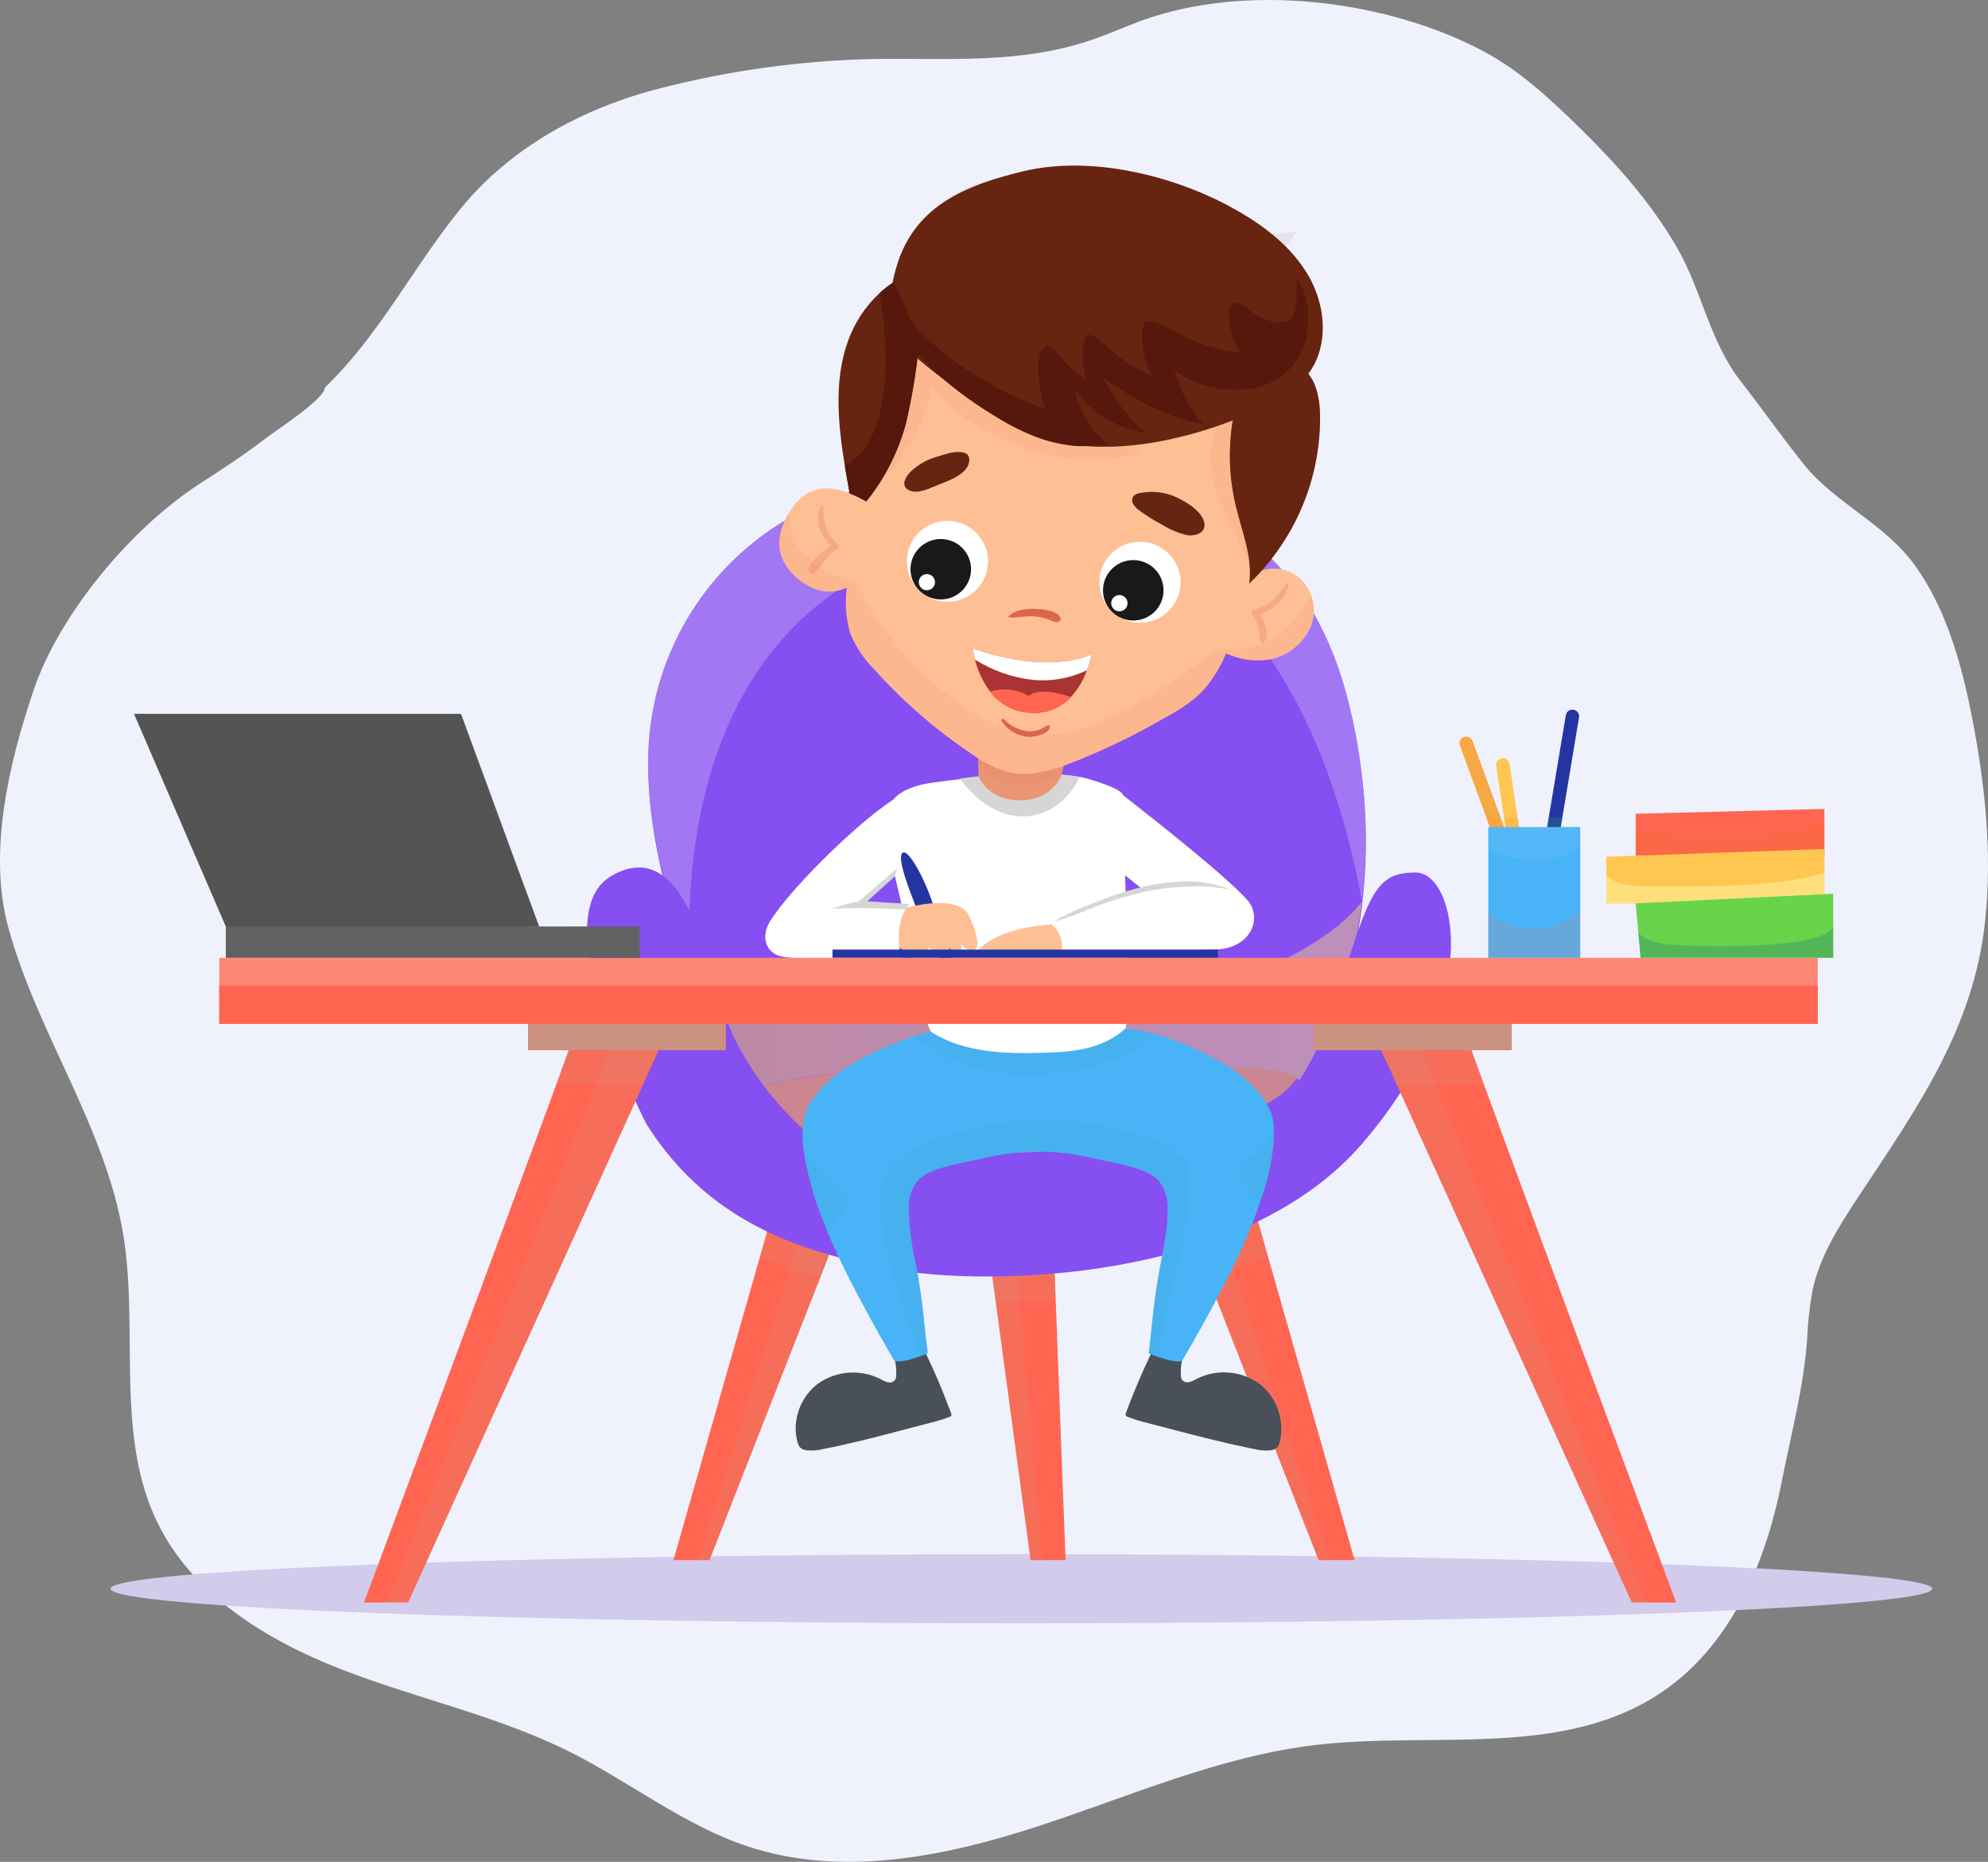 <svg width="316" height="296" viewBox="0 0 316 296" fill="none" xmlns="http://www.w3.org/2000/svg">
<rect x="0" y="0" width="316" height="296" fill="#808080" stroke="none"/>
<path d="M263.144 269.683C247.583 279.452 227.463 275.289 209.202 277.415C193.772 279.216 179.395 285.679 164.579 290.481C149.763 295.282 133.623 298.439 118.878 293.559C108.752 290.21 100.204 283.362 90.675 278.569C79.173 272.797 66.391 270.103 54.38 265.451C42.37 260.798 30.526 253.513 24.959 241.925C18.252 228.001 22.101 211.454 19.576 196.211C16.709 179.017 5.838 164.158 1.289 147.331C-1.92 135.437 1.411 121.4 5.295 109.855C9.398 97.664 20.812 83.959 31.806 76.867C35.4 74.549 38.942 72.231 42.326 69.616C43.816 68.462 51.627 63.442 51.627 61.632C60.394 53.192 65.654 42.443 73.281 33.103C81.172 23.404 92.77 17.133 104.903 14.046C115.873 11.226 127.129 9.662 138.454 9.385C150.596 9.183 162.37 10.312 174.091 6.149C176.546 5.274 178.939 4.207 181.385 3.306C197.954 -2.746 220.134 -0.096 235.625 8.055C241.534 11.16 246.478 15.795 251.239 20.465C257.06 26.176 262.513 32.325 266.598 39.409C270.508 46.204 271.744 54.276 276.733 60.669C280.081 64.955 283.378 69.651 286.692 73.788C291.82 80.164 299.719 83.225 304.593 90.177C309.468 97.13 311.835 105.71 313.448 113.992C315.517 124.583 316.683 135.454 315.569 146.194C313.816 163.37 304.742 176.148 295.485 190.132C292.408 194.794 289.304 199.613 288.121 205.07C287.644 207.688 287.351 210.335 287.244 212.994C286.674 220.751 284.719 227.861 283.246 235.409C280.66 248.606 274.997 262.241 263.144 269.683Z" fill="#EFF2FD"/>
<path d="M162.352 258.078C242.314 258.078 307.136 255.619 307.136 252.586C307.136 249.552 242.314 247.093 162.352 247.093C82.39 247.093 17.568 249.552 17.568 252.586C17.568 255.619 82.39 258.078 162.352 258.078Z" fill="#D2CBEC"/>
<path d="M289.996 128.606V136.04H259.996V129.376L289.996 128.606Z" fill="#FF6551"/>
<g style="mix-blend-mode:multiply" opacity="0.36">
<path d="M289.996 130.093V136.04H259.996V131.475C261.513 132.113 264.379 132.752 269.64 132.822C279.941 132.935 287.55 132.586 289.996 130.093Z" fill="#F46D36"/>
</g>
<path d="M134.228 193.281L130.388 203.094L112.784 248.029H107.051C107.051 248.029 116.449 215.084 120.823 199.709C122.103 195.205 122.963 192.214 123.024 191.987L128.389 192.581L134.228 193.281Z" fill="#FF6551"/>
<g style="mix-blend-mode:multiply" opacity="0.44">
<g style="mix-blend-mode:multiply" opacity="0.44">
<path d="M134.228 193.237L130.388 203.05L112.784 248.029H111.014L128.389 192.581L134.228 193.237Z" fill="#CC9281"/>
</g>
</g>
<g style="mix-blend-mode:multiply" opacity="0.44">
<g style="mix-blend-mode:multiply" opacity="0.44">
<path d="M123.025 191.987L134.229 193.281L130.389 203.094C127.131 202.188 123.936 201.072 120.824 199.753C122.104 195.205 122.963 192.214 123.025 191.987Z" fill="#CC9281"/>
</g>
</g>
<path d="M169.375 248.029H163.817L158.268 206.924L156.111 190.937L156.76 191.024L167.28 192.468C167.28 192.8 167.508 198.764 167.806 206.671C168.429 223.148 169.375 248.029 169.375 248.029Z" fill="#FF6551"/>
<g style="mix-blend-mode:multiply" opacity="0.44">
<g style="mix-blend-mode:multiply" opacity="0.44">
<path d="M165.728 248.029H163.817L158.268 206.942L156.111 190.955L156.76 191.042L161.371 199.036L161.45 199.901L165.728 248.029Z" fill="#CC9281"/>
</g>
</g>
<g style="mix-blend-mode:multiply" opacity="0.44">
<g style="mix-blend-mode:multiply" opacity="0.44">
<path d="M167.28 192.485C167.28 192.817 167.508 198.782 167.806 206.688C164.492 206.907 161.31 206.986 158.268 206.942L156.111 190.955L167.28 192.485Z" fill="#CC9281"/>
</g>
</g>
<path d="M215.322 248.029H209.588L191.888 202.788L188.145 193.281L193.133 192.721L199.357 192.03C199.419 192.258 200.295 195.354 201.61 199.971C206.02 215.399 215.322 248.029 215.322 248.029Z" fill="#FF6551"/>
<g style="mix-blend-mode:multiply" opacity="0.44">
<g style="mix-blend-mode:multiply" opacity="0.44">
<path d="M211.28 248.029H209.588L191.888 202.788L188.145 193.281L193.133 192.721C196.289 202.56 207.484 236.52 211.28 248.029Z" fill="#CC9281"/>
</g>
</g>
<g style="mix-blend-mode:multiply" opacity="0.44">
<g style="mix-blend-mode:multiply" opacity="0.44">
<path d="M201.637 199.928C198.323 201.03 195.079 201.974 191.914 202.788L188.145 193.281L199.357 192.03C199.419 192.214 200.295 195.31 201.637 199.928Z" fill="#CC9281"/>
</g>
</g>
<path d="M216.487 144.077C216.382 144.952 216.259 145.783 216.128 146.631C215.712 149.405 215.126 152.15 214.374 154.852C214.331 155.036 214.278 155.211 214.225 155.386C211.551 165.085 210.079 174.679 199.462 181.028C197.411 182.253 194.763 183.127 192.668 184.273L192.563 184.334C188.392 186.618 183.954 188.38 179.351 189.581C165.605 193.342 150.166 194.986 136.297 190.981C132.239 189.789 128.505 187.696 125.374 184.859C124.12 183.724 122.948 182.503 121.867 181.203C121.622 180.914 121.385 180.626 121.148 180.328C120.912 180.031 120.675 179.734 120.447 179.454C119.57 178.238 118.694 176.97 117.878 175.667C117.379 174.845 116.905 174.014 116.449 173.174C116.265 172.842 116.09 172.501 115.914 172.16L115.651 171.644C115.485 171.312 115.31 170.962 115.152 170.621C115.064 170.446 114.985 170.28 114.906 170.105C114.827 169.93 114.617 169.484 114.477 169.178C114.336 168.872 114.205 168.548 114.065 168.242C113.661 167.297 113.276 166.353 112.907 165.4C112.539 164.446 112.189 163.484 111.855 162.513C111.154 160.502 110.505 158.455 109.9 156.391L109.786 156.015C109.164 153.89 108.568 151.756 107.981 149.614C105.35 139.993 102.72 130.137 103.106 120.149C103.4 112.198 105.816 104.469 110.103 97.76C114.39 91.051 120.394 85.605 127.495 81.983C133.974 78.703 141.233 77.085 148.387 76.184C156.18 75.205 164.167 74.558 172.057 75.205C177.404 75.663 182.631 77.045 187.504 79.289C194.234 82.389 200.195 86.934 204.959 92.6C212.612 101.687 215.707 114.753 216.785 126.341C217.307 132.247 217.207 138.192 216.487 144.077Z" fill="#864FF1"/>
<path d="M216.486 143.325C212.436 120.98 199.172 78.922 157.012 85.044C108.418 92.11 108.707 141.261 109.838 155.674L109.724 155.298C109.102 153.173 108.505 151.039 107.918 148.896C105.288 139.276 102.658 129.42 103.044 119.432C103.339 111.48 105.755 103.751 110.042 97.04C114.329 90.33 120.332 84.882 127.433 81.257C133.912 77.986 141.17 76.368 148.324 75.467C156.118 74.488 164.104 73.84 171.995 74.488C177.337 74.935 182.561 76.305 187.433 78.537C194.163 81.629 200.124 86.168 204.888 91.83C212.541 100.917 215.636 113.983 216.714 125.571C217.26 131.481 217.184 137.431 216.486 143.325Z" fill="#A277F4"/>
<path style="mix-blend-mode:multiply" opacity="0.45" d="M216.486 143.325C216.381 144.2 216.267 145.074 216.136 145.879C215.715 148.652 215.13 151.397 214.382 154.1C214.338 154.284 214.286 154.458 214.242 154.633C211.612 164.254 211.551 172.746 203.722 179.121C201.872 180.626 194.955 182.357 192.693 183.538L192.588 183.599L125.399 184.133C124.145 182.998 122.974 181.777 121.893 180.477C121.647 180.188 121.41 179.9 121.174 179.602C120.937 179.305 120.7 179.008 120.472 178.728C119.596 177.512 118.719 176.244 117.904 174.941C117.404 174.119 116.922 173.288 116.475 172.448C116.291 172.116 116.115 171.775 115.94 171.434L115.677 170.918L115.177 169.895C115.09 169.72 115.011 169.554 114.932 169.379C114.783 169.073 114.642 168.758 114.502 168.452C114.362 168.146 114.23 167.822 114.09 167.516C113.687 166.571 113.301 165.627 112.933 164.673C112.565 163.72 112.214 162.758 111.881 161.787L112.591 156.234C112.591 156.234 122.068 164.411 162.825 161.919C203.582 159.426 215.162 145.179 216.486 143.325Z" fill="url(#paint0_linear_318_34854)"/>
<path d="M206.572 171.696C206.292 172.134 206.011 172.571 205.695 172.991C203.912 175.671 201.801 178.118 199.41 180.276C196.21 182.957 192.621 185.139 188.767 186.748C175.069 192.678 160.054 194.93 145.213 193.281C142.28 193.029 139.379 192.49 136.552 191.672C129.138 189.274 122.864 184.245 118.922 177.538C118.45 176.748 118.02 175.933 117.633 175.098C117.449 174.705 117.273 174.303 117.098 173.891C116.905 173.437 128.118 169.352 161.967 169.519C194.404 169.641 203.249 169.274 206.221 171.434C206.343 171.515 206.46 171.602 206.572 171.696Z" fill="#864FF1"/>
<g style="mix-blend-mode:multiply" opacity="0.56">
<path d="M206.221 171.417C206.042 171.592 205.875 171.779 205.722 171.976C203.881 174.338 196.14 181.527 164.43 183.153C132.721 184.78 120.64 177.906 120.64 177.906L117.633 175.125C117.449 174.731 117.273 174.329 117.098 173.918C116.905 173.463 128.118 169.379 161.967 169.545C194.413 169.615 203.249 169.248 206.221 171.417Z" fill="#FFAE43"/>
</g>
<path d="M102.668 178.571C102.668 178.571 86.125 145.888 97.04 139.346C107.832 132.935 111.751 149.552 114.845 160.24C117.94 170.927 133.255 193.054 161.397 191.672C196.184 189.966 207.361 175.483 212.499 158.587C217.636 141.69 218.732 138.716 225.044 138.716C231.356 138.716 236.327 158.648 216.68 181.64C197.034 204.633 155.313 204.213 142.575 201.896C129.836 199.578 113.267 195.581 102.668 178.571Z" fill="#864FF1"/>
<path d="M151.236 224.993C151.209 225.054 151.17 225.109 151.12 225.152C151.07 225.196 151.01 225.228 150.946 225.247C149.918 225.644 148.863 225.971 147.79 226.226L143.67 227.302C139.418 228.421 135.148 229.541 130.826 230.372C129.982 230.585 129.108 230.656 128.24 230.581C127.836 230.55 127.455 230.38 127.162 230.1C126.978 229.873 126.849 229.607 126.785 229.322C126.443 228.113 126.383 226.841 126.61 225.605C126.993 223.368 128.212 221.359 130.02 219.982C131.457 218.965 133.146 218.361 134.903 218.234C136.661 218.108 138.419 218.464 139.988 219.265C140.354 219.492 140.753 219.66 141.171 219.763C141.38 219.812 141.599 219.799 141.8 219.724C142.002 219.649 142.176 219.517 142.302 219.343C142.407 219.134 142.461 218.903 142.46 218.67C142.529 217.081 142.191 215.501 141.478 214.078L146.414 213.667C147.659 216.139 148.804 218.664 149.85 221.241C150.324 222.395 150.727 223.559 151.2 224.739C151.24 224.818 151.253 224.907 151.236 224.993Z" fill="#495059"/>
<path d="M203.39 229.322C203.326 229.607 203.197 229.873 203.013 230.1C202.72 230.38 202.339 230.55 201.935 230.581C201.067 230.656 200.193 230.585 199.348 230.372C195.026 229.497 190.766 228.421 186.505 227.302L182.385 226.226C181.312 225.97 180.258 225.643 179.229 225.247C179.164 225.228 179.105 225.196 179.055 225.152C179.005 225.109 178.966 225.054 178.939 224.993C178.913 224.907 178.913 224.816 178.939 224.731C179.36 223.576 179.816 222.43 180.272 221.294C181.324 218.705 182.475 216.163 183.726 213.667L188.67 214.078C187.957 215.491 187.621 217.064 187.697 218.644C187.693 218.877 187.744 219.107 187.846 219.317C187.972 219.491 188.147 219.623 188.348 219.698C188.549 219.772 188.768 219.786 188.977 219.737C189.397 219.637 189.797 219.468 190.161 219.238C191.729 218.438 193.488 218.082 195.245 218.208C197.002 218.335 198.691 218.939 200.129 219.955C201.147 220.737 201.987 221.726 202.592 222.857C203.197 223.989 203.552 225.235 203.635 226.515C203.719 227.458 203.636 228.408 203.39 229.322Z" fill="#495059"/>
<path d="M176.686 153.051C173.626 152.727 154.445 154.8 146.633 154.581C145.704 150.383 144.354 145.319 143.214 140.667C142.375 136.797 141.789 132.876 141.461 128.93C141.242 126.691 144.091 125.029 148.027 124.461C155.532 123.385 165.692 122.493 171.584 123.499C172.732 123.691 178.08 125.248 178.466 126.324C180.07 130.775 177.089 149.334 176.686 153.051Z" fill="white"/>
<path d="M202.512 179.725C202.493 178.792 202.339 177.868 202.056 176.979C201.684 175.968 201.151 175.023 200.478 174.18C197.918 170.883 194.175 168.723 190.379 166.965C188.143 165.896 185.82 165.019 183.436 164.341C182.354 164.05 181.257 163.826 180.148 163.668C175.922 163.09 171.644 163.668 167.375 163.773V163.676C166.595 163.746 165.814 163.781 165.043 163.799C164.271 163.816 163.482 163.746 162.711 163.676C162.706 163.708 162.706 163.741 162.711 163.773C158.45 163.65 154.163 163.09 149.938 163.668C148.285 163.906 146.657 164.29 145.072 164.813C143.243 165.418 141.451 166.13 139.707 166.947C135.92 168.697 132.167 170.865 129.616 174.163C128.941 175.005 128.405 175.95 128.029 176.961C127.667 178.132 127.512 179.358 127.574 180.582C127.587 181.46 127.651 182.336 127.766 183.206C128.425 187.057 129.5 190.825 130.975 194.444C131.115 194.829 131.273 195.231 131.44 195.642C134.675 203.688 142.17 216.369 142.17 216.369C143.047 216.684 145.028 216.072 146.299 215.609C146.983 215.364 147.465 215.154 147.465 215.154C147.465 215.154 147.08 212.005 146.948 210.589C146.641 207.414 146.194 204.248 145.607 201.117C144.909 198.171 144.521 195.161 144.45 192.135C144.411 190.789 144.751 189.459 145.432 188.296C146.589 186.547 148.763 185.864 150.788 185.366C152.813 184.867 155.066 184.413 157.205 183.94C162.352 182.795 167.689 182.795 172.837 183.94C174.976 184.413 177.132 184.815 179.254 185.366C181.375 185.917 183.453 186.564 184.61 188.296C185.293 189.458 185.637 190.788 185.601 192.135C185.68 195.152 184.987 198.143 184.435 201.117C183.848 204.248 183.401 207.414 183.094 210.589C182.962 212.005 182.585 215.154 182.585 215.154C182.585 215.154 183.383 215.504 184.391 215.836C185.619 216.238 187.135 216.632 187.898 216.369C187.898 216.369 196.183 202.376 199.093 194.444C199.514 193.298 199.97 192.144 200.329 190.989C201.593 187.66 202.33 184.155 202.512 180.599C202.512 180.311 202.512 180.013 202.512 179.725Z" fill="#49B3F7"/>
<g style="mix-blend-mode:multiply" opacity="0.4">
<g style="mix-blend-mode:multiply" opacity="0.4">
<path d="M183.445 164.359C183.445 164.359 179.386 169.904 165.727 170.831C154.172 171.618 147.045 166.458 145.125 164.831C146.713 164.306 148.344 163.923 149.999 163.685C154.216 163.108 158.503 163.685 162.764 163.79C162.764 163.79 162.764 163.729 162.764 163.694C163.535 163.764 164.316 163.799 165.096 163.816C165.876 163.834 166.647 163.764 167.428 163.694V163.79C171.697 163.668 175.975 163.108 180.201 163.685C181.295 163.845 182.378 164.07 183.445 164.359Z" fill="#3DA6C0"/>
</g>
</g>
<path d="M178.605 134.851C178.947 138.2 179.578 162.898 178.86 163.545C175.099 166.939 170.268 167.236 165.902 167.376C159.765 167.56 153.339 167.376 148.167 164.157C147.404 163.676 147.045 160.659 146.861 159.732C145.107 151.135 141.855 137.798 141.25 134.851H178.605Z" fill="white"/>
<path d="M168.629 146.789C163.843 147.27 158.434 147.724 155.006 151.511L163.063 151.669C165.529 151.822 168.006 151.649 170.427 151.153C170.383 150.777 169.813 146.675 169.497 146.71L168.629 146.789Z" fill="#FFBF94"/>
<path d="M177.546 125.668C177.546 125.668 197.709 141.218 198.928 144.034C200.146 146.85 198.419 149.832 194.369 149.369C190.319 148.905 176.441 137.194 176.441 137.194C176.441 137.194 171.067 133.18 171.593 130.347C172.119 127.513 174.17 124.365 177.546 125.668Z" fill="white"/>
<path d="M196.841 142.092C189.126 137.544 174.047 143.439 166.867 146.701C169.497 148.879 168.621 151.074 168.84 151.459C168.84 151.459 186.785 151.153 193.141 150.969C199.497 150.785 201.321 144.742 196.841 142.092Z" fill="white"/>
<path d="M167.708 146.421C170.128 145.94 172.486 144.725 174.8 143.885C177.09 143.038 179.433 142.343 181.814 141.803C184.019 141.324 186.264 141.049 188.52 140.981C190.869 140.816 193.229 140.975 195.534 141.454C195.534 141.454 195.534 141.454 195.534 141.41C193.473 140.603 191.286 140.168 189.073 140.124C186.729 140.128 184.392 140.383 182.103 140.885C179.617 141.458 177.183 142.236 174.827 143.212C172.359 144.044 169.973 145.101 167.699 146.369V146.421H167.708Z" fill="#D6D6D6"/>
<g style="mix-blend-mode:multiply" opacity="0.4">
<g style="mix-blend-mode:multiply" opacity="0.4">
<path d="M151.236 224.993C151.209 225.054 151.17 225.108 151.12 225.152C151.07 225.196 151.01 225.228 150.946 225.246C149.918 225.644 148.863 225.971 147.79 226.226L143.67 227.302C139.418 228.421 135.148 229.541 130.826 230.372C129.982 230.585 129.108 230.656 128.24 230.581C127.836 230.55 127.455 230.38 127.162 230.1C126.978 229.873 126.849 229.607 126.785 229.322C126.443 228.113 126.383 226.841 126.61 225.605C128.363 226.48 133.983 228.631 143.118 225.273C145.634 224.445 147.934 223.067 149.85 221.241C150.324 222.395 150.727 223.559 151.2 224.739C151.24 224.818 151.253 224.907 151.236 224.993Z" fill="#495059"/>
</g>
</g>
<g style="mix-blend-mode:multiply" opacity="0.4">
<g style="mix-blend-mode:multiply" opacity="0.4">
<path d="M203.39 229.322C203.326 229.607 203.197 229.873 203.013 230.1C202.72 230.38 202.339 230.55 201.935 230.581C201.067 230.656 200.193 230.585 199.348 230.372C195.026 229.497 190.766 228.421 186.505 227.302L182.385 226.226C181.312 225.97 180.258 225.643 179.229 225.247C179.164 225.228 179.105 225.196 179.055 225.152C179.005 225.108 178.966 225.054 178.939 224.993C178.913 224.907 178.913 224.816 178.939 224.731C179.36 223.576 179.816 222.43 180.272 221.293C183.867 224.251 188.195 226.188 192.8 226.899C196.41 227.443 200.09 227.312 203.653 226.515C203.731 227.459 203.642 228.409 203.39 229.322Z" fill="#495059"/>
</g>
</g>
<g style="mix-blend-mode:multiply" opacity="0.4">
<g style="mix-blend-mode:multiply" opacity="0.4">
<path d="M184.445 215.889C183.437 215.556 182.64 215.206 182.64 215.206C182.64 215.206 183.016 212.058 183.148 210.641C183.455 207.466 183.902 204.301 184.489 201.17C185.042 198.196 185.734 195.205 185.655 192.188C185.691 190.841 185.348 189.511 184.665 188.348C183.507 186.599 181.333 185.917 179.308 185.419C177.283 184.92 175.03 184.465 172.891 183.993C167.744 182.847 162.407 182.847 157.26 183.993C155.121 184.465 152.964 184.868 150.842 185.419C148.721 185.969 146.643 186.617 145.486 188.348C144.805 189.511 144.465 190.842 144.504 192.188C144.577 195.208 144.964 198.212 145.661 201.152C146.249 204.283 146.696 207.449 147.002 210.624C147.134 212.04 147.52 215.189 147.52 215.189C147.52 215.189 147.038 215.399 146.354 215.644C146.354 215.644 136.211 190.972 141.33 185.637C146.45 180.302 159.031 177.827 166.009 177.897C172.987 177.967 184.27 180.101 188.145 184.299C192.02 188.497 183.718 211.376 184.445 215.889Z" fill="#3DA6C0"/>
</g>
</g>
<g style="mix-blend-mode:multiply" opacity="0.4">
<g style="mix-blend-mode:multiply" opacity="0.4">
<path d="M202.511 180.599C202.337 184.172 201.603 187.695 200.337 191.042C200.109 190.893 199.89 190.727 199.67 190.552C198.338 189.515 197.37 188.081 196.909 186.459C196.838 186.172 196.838 185.872 196.909 185.584C197.076 185.016 197.672 184.71 198.189 184.421C200.093 183.354 201.623 181.73 202.572 179.769C202.511 180.013 202.511 180.311 202.511 180.599Z" fill="#3DA6C0"/>
</g>
</g>
<g style="mix-blend-mode:multiply" opacity="0.4">
<g style="mix-blend-mode:multiply" opacity="0.4">
<path d="M134.764 190.867C134.597 192.223 133.492 193.237 132.598 194.269C132.198 194.719 131.829 195.195 131.494 195.695C131.327 195.284 131.169 194.881 131.029 194.497C129.554 190.878 128.478 187.109 127.82 183.258C128.418 184.072 129.077 184.838 129.793 185.55C131.152 186.905 132.66 188.103 134.132 189.354C134.311 189.493 134.468 189.658 134.597 189.844C134.766 190.157 134.825 190.517 134.764 190.867Z" fill="#3DA6C0"/>
</g>
</g>
<path d="M171.591 123.534C171.416 123.945 169.014 129.542 162.825 129.787C157.258 130.006 153.313 124.854 152.559 123.779C158.95 122.93 165.463 122.484 171.591 123.534Z" fill="#D6D6D6"/>
<path d="M170.26 116.546L169.497 119.895L168.822 122.895L168.769 123.149C168.769 123.149 167.463 127.137 162.238 127.233C157.013 127.329 155.54 123.42 155.54 123.42V122.615L155.426 119.589L155.295 115.907C155.295 101.914 166.902 116.948 166.902 116.948L168.024 116.686L168.094 117.403L170.26 116.546Z" fill="#EA9573"/>
<g style="mix-blend-mode:multiply" opacity="0.09">
<path d="M169.497 119.895L168.822 122.895C167.031 124.091 164.943 124.766 162.79 124.845C160.239 124.696 157.763 123.93 155.575 122.615L155.461 119.589L166.937 116.966L168.129 117.42L169.497 119.895Z" fill="#DD664A"/>
</g>
<path d="M195.088 103.384L194.93 103.777C194.073 105.913 192.867 107.893 191.362 109.637C189.284 111.911 186.505 113.397 183.788 114.884C179.089 117.536 174.195 119.825 169.147 121.732C166.464 122.668 163.589 123.394 160.801 122.869C158.552 122.32 156.435 121.327 154.577 119.948C148.776 116.079 143.491 111.492 138.849 106.296C137.25 104.675 135.987 102.755 135.132 100.646C134.488 98.373 134.294 95.997 134.562 93.65C134.562 93.046 134.632 92.451 134.676 91.9C135.449 80.311 137.426 68.834 140.576 57.652L140.918 56.725C140.979 51.478 146.099 47.735 151 45.793C156.614 43.6 162.607 42.537 168.635 42.666C174.663 42.795 180.605 44.114 186.12 46.545C190.915 48.697 195.439 51.793 198.393 56.165C201.689 61.028 202.777 67.115 202.514 72.984C202.251 78.852 200.76 84.589 199.261 90.265C198.181 94.73 196.787 99.114 195.088 103.384Z" fill="#FFBF94"/>
<g style="mix-blend-mode:multiply" opacity="0.09">
<path d="M194.93 103.777C194.073 105.913 192.867 107.893 191.362 109.637C189.284 111.911 186.505 113.397 183.788 114.884C179.089 117.536 174.195 119.825 169.147 121.732C166.464 122.668 163.589 123.394 160.801 122.869C158.552 122.32 156.435 121.326 154.577 119.948C148.776 116.079 143.491 111.492 138.849 106.296C137.25 104.675 135.987 102.755 135.132 100.646C134.488 98.373 134.294 95.996 134.562 93.65C134.562 93.046 134.632 92.451 134.676 91.9C134.939 92.145 136.14 91.9 136.429 92.635C139.436 101.031 151.333 113.922 162.519 116.651C173.706 119.379 193.536 103.174 193.536 103.174L194.93 103.777Z" fill="#DD664A"/>
</g>
<g style="mix-blend-mode:multiply" opacity="0.09">
<path d="M139.182 75.214L138.787 78.065C138.787 78.065 147.282 69.424 148.027 61.221C148.027 61.221 152.77 68.217 163.755 71.54C174.74 74.864 181.411 71.882 181.411 71.882C181.411 71.882 178.448 69.004 177.738 66.503C177.738 66.503 186.987 71.182 193.15 68.165C193.15 68.165 190.862 73.911 194.719 81.414C198.577 88.918 198.673 91.533 198.673 91.533L202.513 71.978L196.28 55.037L177.817 51.994L151.841 52.475L145.757 51.434C145.757 51.434 142.32 57.066 141.996 58.308C141.671 59.55 139.182 75.214 139.182 75.214Z" fill="#DD664A"/>
</g>
<path d="M135.736 81.957C135.254 79.586 134.816 77.199 134.413 74.811L134.281 74.033C133.211 67.421 132.528 60.521 134.79 54.224C135.822 51.319 137.542 48.706 139.804 46.606C140.505 45.962 141.259 45.377 142.057 44.857C144.48 43.217 147.387 42.441 150.307 42.653V42.933C147.607 46.825 146.642 51.425 145.923 56.165C145.49 59.943 144.841 63.692 143.977 67.395C142.49 72.858 139.657 77.864 135.736 81.957Z" fill="#672410"/>
<path d="M201.067 104.949C198.411 105.19 195.751 104.548 193.501 103.121C192.941 102.778 192.405 102.398 191.896 101.984L196.376 93.579C198.384 90.956 202.162 89.548 205.143 90.956C206.622 91.664 207.767 92.919 208.334 94.454C208.946 95.999 209.002 97.709 208.492 99.29C207.897 100.824 206.888 102.165 205.578 103.163C204.268 104.162 202.707 104.78 201.067 104.949Z" fill="#FFBF94"/>
<path d="M204.642 85.166C202.973 87.974 200.926 90.54 198.558 92.792C199.154 88.638 197.418 84.554 196.437 80.47C196.147 79.246 195.921 78.008 195.762 76.761C195.224 72.473 195.492 68.122 196.551 63.932L205.729 58.597L206.501 58.151L206.948 58.439C209.184 60.075 209.797 63.276 209.832 66.109C209.892 72.817 208.097 79.411 204.642 85.166Z" fill="#672410"/>
<g style="mix-blend-mode:multiply" opacity="0.32">
<path d="M204.642 85.166C206.685 78.93 209.254 68.82 204.257 69.424C199.26 70.027 196.84 74.19 195.762 76.744C195.224 72.456 195.492 68.105 196.551 63.914L205.729 58.597L206.948 58.439C209.184 60.075 209.797 63.276 209.832 66.109C209.892 72.817 208.097 79.411 204.642 85.166Z" fill="#672410"/>
</g>
<path d="M154.024 72.756C153.987 72.57 153.899 72.397 153.77 72.257C153.603 72.115 153.405 72.013 153.192 71.96C151.868 71.61 150.299 72.196 149.036 72.59C147.456 73.008 146.004 73.811 144.811 74.925C144.109 75.633 143.127 76.989 144.249 77.802C145.503 78.677 147.414 77.802 148.633 77.286C150.386 76.543 154.042 75.467 154.068 73.132C154.071 73.005 154.056 72.879 154.024 72.756Z" fill="#672410"/>
<path d="M191.424 83.085C191.082 81.458 189.083 80.129 187.715 79.429C185.668 78.259 183.252 77.909 180.956 78.45C180.644 78.513 180.359 78.672 180.141 78.904C180.022 79.09 179.959 79.305 179.959 79.525C179.959 79.745 180.022 79.961 180.141 80.146C180.363 80.519 180.662 80.841 181.017 81.091C182.19 81.954 183.424 82.731 184.708 83.417C185.881 84.141 187.154 84.689 188.487 85.044C189.793 85.341 191.792 84.834 191.424 83.085Z" fill="#672410"/>
<path d="M170.234 110.809C169.423 111.685 168.424 112.367 167.31 112.802C166.197 113.236 164.999 113.413 163.808 113.319C162.552 113.266 161.323 112.936 160.21 112.352C159.097 111.768 158.128 110.945 157.373 109.943C156.242 108.425 155.426 106.697 154.971 104.861C154.817 104.287 154.703 103.702 154.629 103.112C154.892 103.112 165.544 107.345 173.469 104.057C173.314 104.916 173.079 105.76 172.767 106.576C172.21 108.139 171.349 109.578 170.234 110.809Z" fill="#AA3333"/>
<path d="M172.775 106.549C170.077 107.852 167.069 108.382 164.087 108.08C160.848 107.702 157.734 106.602 154.979 104.861C154.825 104.287 154.711 103.702 154.637 103.112C154.9 103.112 165.551 107.345 173.477 104.057C173.32 104.908 173.086 105.742 172.775 106.549Z" fill="white"/>
<path d="M170.234 110.809C169.423 111.685 168.424 112.367 167.311 112.802C166.197 113.236 165 113.413 163.808 113.319C162.552 113.266 161.323 112.936 160.21 112.352C159.097 111.768 158.128 110.945 157.373 109.943C158.39 109.633 159.46 109.536 160.516 109.657C161.572 109.779 162.591 110.118 163.51 110.651C163.51 110.651 164.877 108.981 170.234 110.809Z" fill="#FF6551"/>
<g style="mix-blend-mode:multiply" opacity="0.25">
<path d="M200.234 97.673C202.426 96.912 204.618 95.128 204.811 92.731C204.814 92.7 204.807 92.669 204.791 92.643C204.775 92.616 204.75 92.596 204.721 92.585C204.692 92.573 204.66 92.573 204.63 92.582C204.6 92.591 204.574 92.61 204.556 92.635C203.224 94.629 201.847 96.361 199.366 96.912C199.283 96.926 199.204 96.962 199.138 97.016C199.072 97.069 199.02 97.139 198.989 97.218C198.957 97.296 198.946 97.382 198.957 97.466C198.968 97.55 199 97.63 199.051 97.699C199.592 98.412 199.95 99.247 200.094 100.13C200.092 100.832 200.217 101.528 200.462 102.185C200.477 102.218 200.499 102.246 200.527 102.268C200.554 102.291 200.586 102.307 200.621 102.315C200.655 102.324 200.691 102.324 200.726 102.317C200.761 102.31 200.794 102.295 200.822 102.273C201.988 101.127 201.102 98.993 200.234 97.673Z" fill="#DD664A"/>
</g>
<path d="M159.239 114.7C159.722 115.427 160.371 116.028 161.134 116.454C161.896 116.88 162.749 117.118 163.622 117.149C164.56 117.149 166.884 116.695 166.892 115.461C166.892 115.391 166.892 115.313 166.778 115.313C166.287 115.313 166.112 115.575 165.665 115.811C165.015 116.134 164.296 116.293 163.57 116.275C162.043 116.141 160.62 115.449 159.572 114.333C159.344 114.115 159.037 114.473 159.204 114.7H159.239Z" fill="#DD664A"/>
<path d="M207.397 60.127C205.231 62.69 202.137 64.194 198.954 65.585C194.611 67.52 190.074 68.989 185.418 69.966C176.415 71.838 166.438 71.602 158.557 66.363C157.452 65.628 148.624 59.716 144.828 56.043L143.776 52.405L141.777 45.557C141.977 44.321 142.27 43.102 142.654 41.91C145.652 32.543 153.788 29.395 162.52 27.261C172.935 24.716 185.585 27.663 194.887 32.508C195.676 32.919 196.447 33.383 197.219 33.803C201.357 36.234 205.223 39.33 207.739 43.423C210.255 47.516 211.114 52.755 209.273 57.18C208.801 58.252 208.168 59.245 207.397 60.127Z" fill="#672410"/>
<path d="M135.736 81.957C135.254 79.586 134.816 77.199 134.413 74.811L134.281 74.033C144.179 68.785 139.804 46.606 139.804 46.606C140.505 45.962 141.259 45.377 142.057 44.857C143.982 48.38 145.293 52.204 145.932 56.165C145.499 59.943 144.85 63.692 143.986 67.395C142.496 72.859 139.661 77.865 135.736 81.957Z" fill="#56170D"/>
<path d="M138.235 91.349C137.648 91.752 137.034 92.163 136.403 92.53C134.597 93.588 132.651 94.375 130.652 93.956C127.864 93.378 124.857 90.842 124.094 88.079C123.729 86.578 123.839 85.001 124.41 83.566C124.666 82.882 124.986 82.223 125.365 81.598C125.874 80.683 126.538 79.863 127.329 79.175C130.748 76.272 134.676 78.056 138.086 79.945L138.235 91.349Z" fill="#FFBF94"/>
<g style="mix-blend-mode:multiply" opacity="0.25">
<path d="M133.105 86.452C131.308 84.991 130.8 82.761 130.852 80.549C130.858 80.498 130.846 80.448 130.817 80.406C130.788 80.364 130.745 80.334 130.696 80.321C130.647 80.308 130.595 80.314 130.55 80.336C130.504 80.359 130.468 80.397 130.449 80.444C129.485 82.665 130.405 85.123 132.009 86.784C131.341 87.237 130.711 87.743 130.125 88.297C129.419 88.843 128.874 89.568 128.547 90.396C128.503 90.519 128.5 90.653 128.538 90.778C128.576 90.902 128.653 91.012 128.758 91.09C128.863 91.168 128.99 91.211 129.12 91.212C129.251 91.213 129.379 91.172 129.485 91.096C130.08 90.529 130.607 89.895 131.054 89.207C131.659 88.473 132.351 87.816 133.114 87.248C133.175 87.201 133.225 87.14 133.258 87.07C133.292 87.001 133.309 86.925 133.308 86.848C133.308 86.77 133.289 86.695 133.253 86.626C133.218 86.557 133.168 86.498 133.105 86.452Z" fill="#DD664A"/>
</g>
<path d="M182.349 51.075C182.574 51.023 182.808 51.023 183.033 51.075C184.283 51.386 185.469 51.91 186.54 52.623C189.86 54.491 193.52 55.68 197.306 56.122C195.901 54.205 195.229 51.851 195.412 49.484C195.414 49.134 195.521 48.793 195.719 48.504C195.905 48.32 196.144 48.197 196.402 48.152C196.661 48.106 196.927 48.141 197.165 48.251C197.636 48.468 198.066 48.763 198.436 49.125C199.484 50.096 200.764 50.782 202.154 51.119C207.291 52.134 205.704 47.262 206.256 44.166C206.204 44.49 206.958 45.574 207.089 45.915C207.375 46.655 207.592 47.419 207.738 48.198C208.037 49.76 208.052 51.362 207.782 52.929C207.358 55.726 205.842 58.241 203.565 59.926C200.058 62.427 195.333 62.392 191.362 61.238C189.652 60.746 188.062 59.909 186.689 58.78C187.485 61.981 189.05 64.94 191.248 67.404C185.172 66.389 180.315 63.468 175.275 60.057C177.194 63.284 179.211 66.608 182.288 68.803C180.005 68.529 177.808 67.772 175.842 66.582C173.876 65.391 172.189 63.796 170.891 61.903C171.561 65.383 173.446 68.513 176.213 70.736C174.459 70.788 172.644 71.016 170.909 70.902C168.999 70.728 167.118 70.323 165.307 69.695C161.66 68.488 152.288 63.407 145.879 56.349C145.879 56.288 145.879 56.218 145.879 56.157C145.572 54.266 145.115 52.404 144.512 50.586C144.643 50.997 151.525 59.795 166.376 65.103C165.736 64.876 165.351 61.605 165.254 60.984C164.966 59.425 164.981 57.824 165.298 56.27C165.418 55.847 165.673 55.476 166.026 55.212C167.06 54.513 167.691 55.702 168.27 56.384C169.458 57.941 170.923 59.266 172.592 60.293C172.145 58.037 171.715 55.632 172.697 53.437C173.179 52.352 176.528 55.597 176.817 55.824C177.916 56.77 179.089 57.627 180.324 58.387C181.381 58.809 182.382 59.358 183.305 60.022C181.819 57.61 181.259 54.742 181.727 51.95C181.742 51.658 181.867 51.383 182.078 51.18C182.16 51.127 182.253 51.092 182.349 51.075Z" fill="#56170D"/>
<g style="mix-blend-mode:screen" opacity="0.28">
<g style="mix-blend-mode:screen" opacity="0.28">
<path d="M206.221 36.732C206.116 36.907 206.002 37.073 205.888 37.231C204.357 39.376 202.304 41.098 199.922 42.234C197.541 43.371 194.909 43.885 192.273 43.729C188.162 43.431 184.313 41.49 180.201 41.105C179.209 40.939 178.189 41.082 177.282 41.516C175.949 42.277 175.371 44 174.003 44.708C172.636 45.417 171.128 44.936 169.9 44.166C168.673 43.397 167.656 42.33 166.394 41.604C165.131 40.878 163.501 40.537 162.291 41.324C160.345 42.583 160.8 45.6 159.494 47.507C158.372 49.142 156.145 49.641 154.146 49.527C149.342 49.256 145.117 46.108 142.592 41.953C146.975 28.336 162.343 26.211 172.136 28.118C190.125 31.616 194.693 37.38 200.795 37.309C202.617 37.276 204.433 37.083 206.221 36.732Z" fill="#672410"/>
</g>
</g>
<g style="mix-blend-mode:multiply" opacity="0.09">
<g style="mix-blend-mode:multiply" opacity="0.09">
<path d="M169.489 95.521C169.303 95.012 169.013 94.546 168.637 94.155C168.261 93.763 167.808 93.454 167.306 93.247C166.298 92.838 165.207 92.676 164.123 92.775C162.642 92.871 161.116 93.291 160.354 94.69C160.18 94.97 160.101 95.298 160.126 95.626C160.152 95.856 160.264 96.069 160.439 96.221C160.614 96.373 160.84 96.454 161.072 96.448C161.307 96.397 161.531 96.302 161.73 96.168C162.873 95.708 164.146 95.683 165.307 96.098C166.453 96.517 167.663 96.739 168.884 96.754C168.998 96.753 169.111 96.729 169.217 96.684C169.611 96.501 169.629 95.941 169.489 95.521Z" fill="#DD664A"/>
</g>
</g>
<path d="M168.577 98.372C168.322 97.025 165.675 96.85 164.561 96.807C163.08 96.746 161.379 96.903 160.301 98.022C160.301 98.022 160.301 98.145 160.353 98.154C161.782 98.232 163.176 97.856 164.614 98.014C165.413 98.095 166.196 98.292 166.937 98.6C167.489 98.818 167.814 99.063 168.349 98.792C168.427 98.755 168.491 98.695 168.532 98.62C168.573 98.544 168.588 98.457 168.577 98.372Z" fill="#DD664A"/>
<g style="mix-blend-mode:multiply" opacity="0.09">
<path d="M136.403 92.53C134.597 93.588 132.651 94.375 130.652 93.956C127.864 93.378 124.857 90.842 124.094 88.079C123.729 86.578 123.839 85.001 124.41 83.566C124.666 82.882 124.986 82.223 125.365 81.598C125.287 83.321 125.813 90.239 136.403 92.53Z" fill="#DD664A"/>
</g>
<g style="mix-blend-mode:multiply" opacity="0.09">
<path d="M201.066 104.949C198.411 105.191 195.75 104.548 193.5 103.121C204.8 104.564 208.351 94.376 208.351 94.376C208.963 95.921 209.019 97.63 208.509 99.212C207.924 100.763 206.918 102.121 205.604 103.134C204.289 104.148 202.718 104.776 201.066 104.949Z" fill="#DD664A"/>
</g>
<path d="M150.605 95.679C154.168 95.679 157.057 92.797 157.057 89.242C157.057 85.687 154.168 82.805 150.605 82.805C147.041 82.805 144.152 85.687 144.152 89.242C144.152 92.797 147.041 95.679 150.605 95.679Z" fill="white"/>
<path d="M154.226 91.599C154.837 89.018 153.234 86.432 150.647 85.823C148.06 85.214 145.468 86.812 144.858 89.393C144.247 91.974 145.849 94.56 148.436 95.169C151.023 95.778 153.615 94.18 154.226 91.599Z" fill="#191919"/>
<path d="M148.622 92.556C148.622 92.811 148.547 93.059 148.405 93.271C148.264 93.482 148.062 93.647 147.827 93.744C147.591 93.841 147.332 93.867 147.082 93.817C146.832 93.768 146.603 93.645 146.422 93.465C146.242 93.286 146.119 93.057 146.07 92.807C146.02 92.558 146.045 92.299 146.143 92.064C146.241 91.829 146.406 91.629 146.618 91.487C146.83 91.346 147.079 91.271 147.334 91.271C147.675 91.271 148.003 91.406 148.245 91.647C148.487 91.888 148.622 92.215 148.622 92.556Z" fill="white"/>
<path d="M181.201 99.011C184.764 99.011 187.653 96.129 187.653 92.574C187.653 89.019 184.764 86.137 181.201 86.137C177.637 86.137 174.748 89.019 174.748 92.574C174.748 96.129 177.637 99.011 181.201 99.011Z" fill="white"/>
<path d="M183.542 97.243C185.421 95.368 185.421 92.327 183.542 90.452C181.662 88.577 178.615 88.577 176.735 90.452C174.856 92.327 174.856 95.368 176.735 97.243C178.615 99.118 181.662 99.118 183.542 97.243Z" fill="#191919"/>
<path d="M179.228 95.897C179.228 96.153 179.152 96.403 179.009 96.616C178.867 96.829 178.664 96.995 178.427 97.093C178.19 97.191 177.929 97.217 177.677 97.167C177.425 97.117 177.194 96.993 177.013 96.812C176.831 96.631 176.708 96.401 176.658 96.15C176.608 95.899 176.633 95.638 176.732 95.402C176.83 95.165 176.996 94.963 177.209 94.821C177.423 94.679 177.674 94.603 177.93 94.603C178.101 94.602 178.27 94.634 178.428 94.699C178.586 94.764 178.73 94.859 178.85 94.979C178.971 95.1 179.067 95.243 179.131 95.4C179.196 95.558 179.229 95.727 179.228 95.897Z" fill="white"/>
<path d="M151.936 157.039C151.909 157.038 151.883 157.03 151.861 157.014C151.839 156.999 151.822 156.977 151.813 156.951L151.147 154.791C151.142 154.774 151.14 154.757 151.141 154.739C151.143 154.722 151.148 154.705 151.156 154.689C151.164 154.674 151.175 154.66 151.189 154.649C151.202 154.638 151.218 154.63 151.235 154.625C151.251 154.619 151.269 154.617 151.286 154.619C151.304 154.62 151.321 154.625 151.336 154.634C151.352 154.642 151.366 154.653 151.377 154.666C151.388 154.68 151.396 154.695 151.401 154.712L152.068 156.872C152.076 156.906 152.072 156.942 152.056 156.972C152.04 157.003 152.013 157.027 151.98 157.039H151.936Z" fill="#2A2B2A"/>
<path d="M147.281 134.098C145.528 136.425 142.977 138.41 140.873 140.439C139.786 141.48 138.515 142.477 137.533 143.596C135.947 145.593 134.206 147.462 132.325 149.185C131.615 149.83 130.853 150.415 130.046 150.934C127.004 152.744 120.928 153.015 121.761 148.03C122.296 144.786 134.035 132.787 140.706 128.011C142.188 126.953 143.792 125.886 145.607 125.825C146.691 125.804 147.742 126.199 148.544 126.927C149.105 127.414 149.451 128.102 149.508 128.842C149.631 130.583 148.325 132.752 147.281 134.098Z" fill="white"/>
<path d="M147.545 148.302C147.545 148.302 150.894 156.715 151.832 156.505C152.77 156.295 150.017 146.99 150.017 146.99L147.545 148.302Z" fill="#2435A1"/>
<path d="M145.721 144.506C145.467 143.894 145.274 143.317 144.994 142.617C143.889 139.775 142.837 136.574 143.354 135.717C144.161 134.361 147.273 140.089 148.614 144.742L145.721 144.506Z" fill="#2435A1"/>
<path d="M155.34 149.552C155.445 150.523 155.182 151.223 154.086 151.03C153.584 150.872 153.141 150.568 152.815 150.156C152.762 150.479 152.911 150.838 152.815 151.144C152.715 151.316 152.555 151.444 152.365 151.504C152.175 151.564 151.97 151.551 151.789 151.468C151.432 151.292 151.129 151.023 150.913 150.689C150.947 150.98 150.947 151.273 150.913 151.564C150.905 151.638 150.875 151.709 150.825 151.765C150.768 151.811 150.696 151.833 150.623 151.826C150.048 151.866 149.471 151.767 148.942 151.535C148.414 151.303 147.95 150.947 147.59 150.497C147.327 153.374 143.759 150.917 142.488 150.497C141.681 150.226 140.471 149.928 140.147 149.027C138.972 145.722 143.654 144.217 145.977 143.902C147.497 143.598 149.052 143.507 150.597 143.631C151.859 143.815 153.28 144.191 153.911 145.381C154.597 146.691 155.079 148.097 155.34 149.552Z" fill="#FFBF94"/>
<path d="M124.016 152.019C123.607 151.909 123.224 151.718 122.89 151.459C122.555 151.2 122.276 150.877 122.068 150.509C121.86 150.141 121.727 149.736 121.678 149.316C121.629 148.897 121.663 148.472 121.78 148.066C122.007 147.02 122.548 146.069 123.331 145.339C124.115 144.609 125.103 144.135 126.164 143.981C130.082 143.556 134.027 143.436 137.964 143.623C140.138 143.728 142.347 143.483 144.53 143.763C142.61 145.897 142.602 149.762 143.207 152.281C143.215 152.281 127.821 152.928 124.016 152.019Z" fill="white"/>
<path d="M142.609 138.069L136.472 143.317C135.053 143.568 133.662 143.955 132.316 144.471C136.182 144.314 140.054 144.357 143.915 144.602L144.529 143.728L137.857 143.29L142.24 139.32L142.609 138.069Z" fill="#D6D6D6"/>
<path d="M193.597 150.969H132.326V152.281H193.597V150.969Z" fill="#2435A1"/>
<path d="M105.588 164.91L104.711 166.939L102.256 172.344L64.875 254.772H57.861C57.861 254.772 79.778 195.983 88.44 172.379C90.509 166.738 91.815 163.099 91.876 162.758L105.588 164.91Z" fill="#FF6551"/>
<g style="mix-blend-mode:multiply" opacity="0.44">
<g style="mix-blend-mode:multiply" opacity="0.44">
<path d="M91.788 162.767L105.587 164.91L102.221 172.344H88.352C90.421 166.738 91.727 163.099 91.788 162.767Z" fill="#CC9281"/>
</g>
</g>
<path d="M266.431 254.772H259.374L222.019 172.414L218.617 164.91L220.826 164.569L232.416 162.767C232.477 163.099 233.793 166.755 235.87 172.387C244.523 196.062 266.431 254.772 266.431 254.772Z" fill="#FF6551"/>
<g style="mix-blend-mode:multiply" opacity="0.44">
<g style="mix-blend-mode:multiply" opacity="0.44">
<path d="M235.87 172.431H222.019L218.617 164.927L232.416 162.784C232.477 163.099 233.793 166.755 235.87 172.431Z" fill="#CC9281"/>
</g>
</g>
<g style="mix-blend-mode:multiply" opacity="0.44">
<g style="mix-blend-mode:multiply" opacity="0.44">
<path d="M261.68 254.772H259.374L222.019 172.414L218.617 164.91L220.826 164.569L225.973 166.939L261.68 254.772Z" fill="#CC9281"/>
</g>
</g>
<path d="M115.344 161.341H83.941V166.939H115.344V161.341Z" fill="#CC9281"/>
<path d="M240.262 161.341H208.859V166.939H240.262V161.341Z" fill="#CC9281"/>
<path d="M115.344 161.341H83.941V166.939H115.344V161.341Z" fill="#FF6551"/>
<g style="mix-blend-mode:multiply">
<g style="mix-blend-mode:multiply">
<path d="M115.344 161.341H83.941V166.939H115.344V161.341Z" fill="#CC9281"/>
</g>
</g>
<path d="M240.262 161.341H208.859V166.939H240.262V161.341Z" fill="#FF6551"/>
<g style="mix-blend-mode:multiply">
<g style="mix-blend-mode:multiply">
<path d="M240.262 161.341H208.859V166.939H240.262V161.341Z" fill="#CC9281"/>
</g>
</g>
<g style="mix-blend-mode:multiply" opacity="0.44">
<g style="mix-blend-mode:multiply" opacity="0.44">
<path d="M104.667 166.939L102.221 172.344L64.83 254.772H61.49L96.969 166.939H104.667Z" fill="#CC9281"/>
</g>
</g>
<path d="M288.935 152.281H34.855V162.776H288.935V152.281Z" fill="#FF8777"/>
<path d="M288.935 156.698H34.855V162.767H288.935V156.698Z" fill="#FF6551"/>
<path d="M289.998 134.973V143.623H255.334V136.206L289.998 134.973Z" fill="#FFC652"/>
<g style="mix-blend-mode:multiply">
<g style="mix-blend-mode:multiply">
<path d="M289.998 138.69V143.623H255.334V139.057C256.062 139.932 257.64 140.868 261.05 140.868C266.284 140.868 282.66 141.427 289.998 138.69Z" fill="#FFDF7B"/>
</g>
</g>
<path d="M291.399 142.092V152.281H260.776L260.417 148.267L259.996 143.623L291.399 142.092Z" fill="#67D449"/>
<g style="mix-blend-mode:multiply" opacity="0.36">
<path d="M291.4 147.182V152.281H260.777L260.418 148.267C260.418 148.319 261.523 149.963 266.204 150.226C270.886 150.488 290.418 151.004 291.4 147.182Z" fill="#2D7F75"/>
</g>
<path d="M241.087 140.063C240.972 140.105 240.85 140.125 240.728 140.124C240.508 140.126 240.292 140.06 240.112 139.935C239.931 139.809 239.794 139.631 239.719 139.425L237.431 133.189L236.248 129.953L232.049 118.514C231.959 118.25 231.977 117.962 232.097 117.711C232.218 117.46 232.432 117.266 232.693 117.17C232.955 117.074 233.244 117.084 233.499 117.198C233.753 117.312 233.953 117.52 234.056 117.779L238.527 129.953L239.404 132.376L239.746 133.25L240.342 134.894L241.727 138.655C241.781 138.789 241.808 138.933 241.805 139.077C241.802 139.222 241.77 139.364 241.71 139.496C241.65 139.628 241.564 139.746 241.457 139.843C241.35 139.941 241.224 140.016 241.087 140.063Z" fill="#F7A845"/>
<path d="M240.71 133.915L240.789 134.982H240.675C240.556 134.984 240.438 134.966 240.325 134.929C239.746 134.737 239.641 134.055 239.571 133.548V133.285L239.43 132.411L239.071 129.988L237.826 121.767C237.784 121.486 237.856 121.201 238.025 120.973C238.195 120.745 238.448 120.593 238.729 120.551C239.01 120.51 239.297 120.581 239.525 120.75C239.754 120.919 239.906 121.172 239.948 121.452C240.29 123.787 240.824 127.303 241.228 129.988C241.456 131.466 241.64 132.699 241.736 133.32C241.78 133.583 241.797 133.74 241.806 133.775L240.754 133.941L240.71 133.915Z" fill="#FFC652"/>
<path d="M250.975 114.141L248.345 129.953L247.793 133.285L247.697 133.871C247.651 134.117 247.521 134.339 247.329 134.498C247.137 134.658 246.895 134.746 246.645 134.746H246.46C246.322 134.723 246.189 134.674 246.07 134.6C245.951 134.527 245.847 134.43 245.766 134.316C245.684 134.202 245.626 134.073 245.595 133.937C245.564 133.8 245.56 133.659 245.584 133.521L245.628 133.285L246.18 129.953L248.88 113.791C248.893 113.645 248.937 113.503 249.007 113.374C249.078 113.245 249.175 113.132 249.291 113.042C249.408 112.953 249.542 112.888 249.684 112.852C249.827 112.816 249.976 112.81 250.121 112.834C250.266 112.858 250.405 112.912 250.528 112.992C250.652 113.072 250.757 113.177 250.838 113.3C250.919 113.422 250.974 113.56 250.999 113.705C251.024 113.85 251.019 113.998 250.984 114.141H250.975Z" fill="#2435A1"/>
<g style="mix-blend-mode:multiply" opacity="0.26">
<path d="M241.692 133.285H237.773L237.414 133.189L236.23 129.953H238.51L239.386 132.376L239.027 129.953H241.184C241.412 131.431 241.596 132.664 241.692 133.285Z" fill="#FC9630"/>
</g>
<g style="mix-blend-mode:multiply" opacity="0.36">
<path d="M248.337 129.953L247.776 133.285H245.619L246.172 129.953H248.337Z" fill="#2D7F75"/>
</g>
<path d="M251.186 131.492H236.562V152.281H251.186V131.492Z" fill="#49B3F7"/>
<g style="mix-blend-mode:multiply" opacity="0.42">
<g style="mix-blend-mode:multiply" opacity="0.42">
<path d="M251.186 144.48V152.281H236.562V145.083C238.647 146.73 241.215 147.652 243.874 147.707C245.252 147.712 246.615 147.427 247.875 146.871C249.134 146.315 250.263 145.5 251.186 144.48Z" fill="#F2704F"/>
</g>
</g>
<g style="mix-blend-mode:screen" opacity="0.24">
<g style="mix-blend-mode:screen" opacity="0.24">
<path d="M251.186 131.492V134.684C249.012 136.091 246.464 136.814 243.874 136.757C241.316 136.777 238.797 136.135 236.562 134.894V131.457L251.186 131.492Z" fill="white"/>
</g>
</g>
<path d="M85.696 147.305L39.074 148.634L35.892 147.305L21.312 113.502V113.494H73.282L83.539 141.436L85.696 147.305Z" fill="#545454"/>
<path d="M101.668 147.305H35.891V152.272H101.668V147.305Z" fill="#686868"/>
<g style="mix-blend-mode:multiply" opacity="0.35">
<path d="M101.695 147.305V152.272H35.944V147.305L21.312 113.502C21.567 113.94 38.154 143.011 83.083 141.445H83.539L85.696 147.313L101.695 147.305Z" fill="#545454"/>
</g>
<defs>
<linearGradient id="paint0_linear_318_34854" x1="111.793" y1="163.72" x2="216.486" y2="163.72" gradientUnits="userSpaceOnUse">
<stop stop-color="#FFD247"/>
<stop offset="1" stop-color="#FFDF7B"/>
</linearGradient>
</defs>
</svg>
